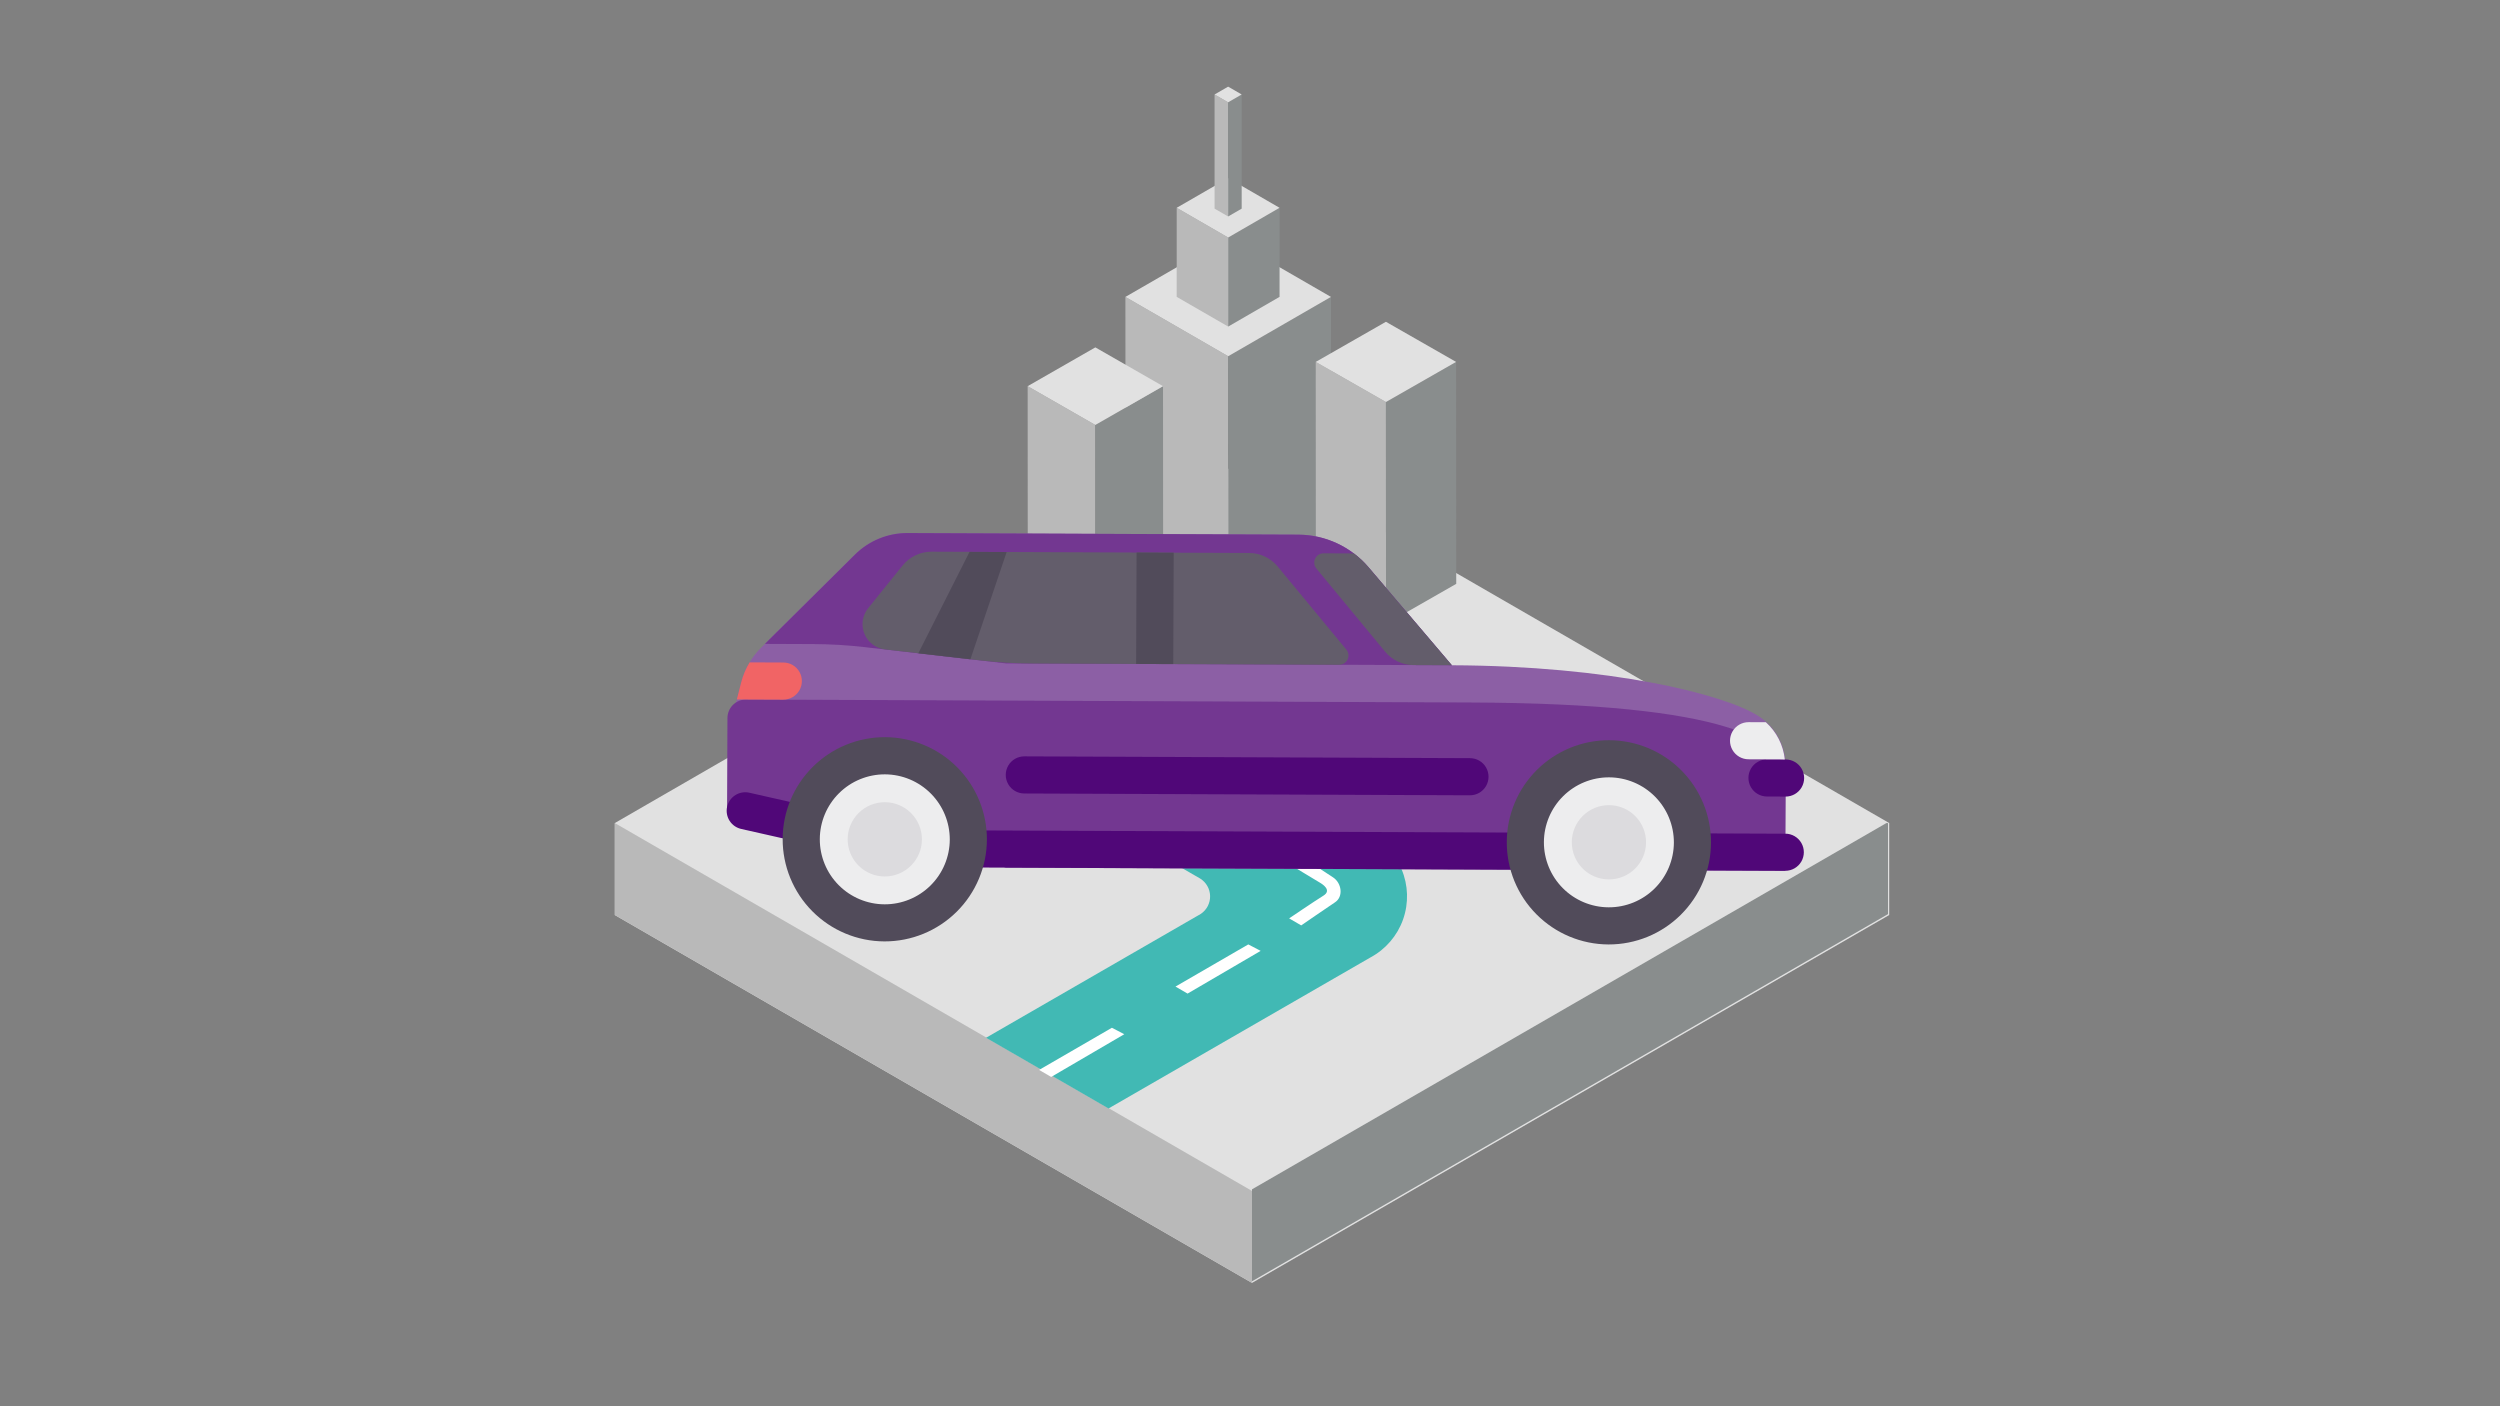 <svg id="Layer_1" data-name="Layer 1" xmlns="http://www.w3.org/2000/svg" xmlns:xlink="http://www.w3.org/1999/xlink" viewBox="0 0 1920 1080"><rect x="0" y="0" width="1920" height="1080" fill="#808080" stroke="none"/><defs><style>.cls-1,.cls-2{fill:none;}.cls-1{clip-rule:evenodd;}.cls-3{clip-path:url(#clip-path);}.cls-4{clip-path:url(#clip-path-2);}.cls-5{clip-path:url(#clip-path-3);}.cls-6{clip-path:url(#clip-path-4);}.cls-7{clip-path:url(#clip-path-5);}.cls-8{clip-path:url(#clip-path-6);}.cls-9{clip-path:url(#clip-path-7);}.cls-10{clip-path:url(#clip-path-8);}.cls-11{clip-path:url(#clip-path-9);}.cls-12{clip-path:url(#clip-path-10);}.cls-13{clip-path:url(#clip-path-11);}.cls-14{clip-path:url(#clip-path-12);}.cls-15{clip-path:url(#clip-path-13);}.cls-16{clip-path:url(#clip-path-14);}.cls-17{clip-path:url(#clip-path-15);}.cls-18{clip-path:url(#clip-path-16);}.cls-19{clip-path:url(#clip-path-17);}.cls-20{clip-path:url(#clip-path-18);}.cls-21{clip-path:url(#clip-path-19);}.cls-22{clip-path:url(#clip-path-20);}.cls-23{clip-path:url(#clip-path-21);}.cls-24{clip-path:url(#clip-path-22);}.cls-25{clip-path:url(#clip-path-23);}.cls-26{clip-path:url(#clip-path-24);}.cls-27{clip-path:url(#clip-path-25);}.cls-28{clip-path:url(#clip-path-26);}.cls-29{clip-path:url(#clip-path-27);}.cls-30{clip-path:url(#clip-path-28);}.cls-31{clip-path:url(#clip-path-29);}.cls-32{clip-path:url(#clip-path-30);}.cls-33{clip-path:url(#clip-path-31);}.cls-34{clip-path:url(#clip-path-32);}.cls-35{clip-path:url(#clip-path-33);}.cls-36{clip-path:url(#clip-path-34);}.cls-37{clip-path:url(#clip-path-35);}.cls-38{clip-path:url(#clip-path-36);}.cls-39{clip-path:url(#clip-path-37);}.cls-40{clip-path:url(#clip-path-38);}.cls-41{clip-path:url(#clip-path-39);}.cls-42{clip-path:url(#clip-path-40);}.cls-43{clip-path:url(#clip-path-41);}.cls-44{clip-path:url(#clip-path-42);}.cls-45{clip-path:url(#clip-path-43);}.cls-46{clip-path:url(#clip-path-44);}.cls-47{clip-path:url(#clip-path-45);}.cls-48{clip-path:url(#clip-path-46);}.cls-49{clip-path:url(#clip-path-47);}.cls-50{clip-path:url(#clip-path-48);}.cls-51{clip-path:url(#clip-path-49);}.cls-52{clip-path:url(#clip-path-50);}.cls-53{clip-path:url(#clip-path-51);}.cls-54{clip-path:url(#clip-path-52);}.cls-55{clip-path:url(#clip-path-53);}.cls-56{clip-path:url(#clip-path-54);}.cls-57{clip-path:url(#clip-path-55);}.cls-58{clip-path:url(#clip-path-56);}.cls-59{clip-path:url(#clip-path-57);}.cls-60{clip-path:url(#clip-path-58);}.cls-61{clip-path:url(#clip-path-59);}.cls-62{clip-path:url(#clip-path-60);}.cls-63{clip-path:url(#clip-path-61);}.cls-64{clip-path:url(#clip-path-62);}.cls-65{clip-path:url(#clip-path-63);}.cls-66{clip-path:url(#clip-path-64);}.cls-67{clip-path:url(#clip-path-65);}.cls-68{clip-path:url(#clip-path-66);}.cls-69{clip-path:url(#clip-path-67);}.cls-70{clip-path:url(#clip-path-68);}.cls-71{clip-path:url(#clip-path-69);}.cls-72{clip-path:url(#clip-path-70);}.cls-73{clip-path:url(#clip-path-71);}.cls-74{clip-path:url(#clip-path-72);}.cls-75{clip-path:url(#clip-path-73);}.cls-76{clip-path:url(#clip-path-74);}.cls-77{clip-path:url(#clip-path-75);}.cls-78{clip-path:url(#clip-path-76);}.cls-79{clip-path:url(#clip-path-77);}.cls-80{clip-path:url(#clip-path-78);}.cls-81{clip-path:url(#clip-path-79);}.cls-82{clip-path:url(#clip-path-80);}.cls-83{clip-path:url(#clip-path-81);}.cls-84{clip-path:url(#clip-path-82);}.cls-85{clip-path:url(#clip-path-83);}.cls-86{clip-path:url(#clip-path-84);}.cls-87{clip-path:url(#clip-path-85);}.cls-88{clip-path:url(#clip-path-86);}.cls-89{clip-path:url(#clip-path-87);}.cls-90{clip-path:url(#clip-path-88);}.cls-91{clip-path:url(#clip-path-89);}.cls-92{clip-path:url(#clip-path-90);}.cls-93{clip-path:url(#clip-path-91);}.cls-94{clip-path:url(#clip-path-92);}.cls-95{clip-path:url(#clip-path-93);}.cls-96{clip-path:url(#clip-path-94);}.cls-97{clip-path:url(#clip-path-95);}.cls-98{clip-path:url(#clip-path-96);}.cls-99{clip-path:url(#clip-path-97);}.cls-100{fill:#e1e1e1;}.cls-101{clip-path:url(#clip-path-98);}.cls-102{fill:#b9b9b9;}.cls-103{clip-path:url(#clip-path-100);}.cls-104{isolation:isolate;}.cls-105{clip-path:url(#clip-path-102);}.cls-106{clip-path:url(#clip-path-103);}.cls-107{clip-path:url(#clip-path-104);}.cls-108{fill:#898d8d;}.cls-109{clip-path:url(#clip-path-105);}.cls-110{fill:#41b9b4;}.cls-111{clip-path:url(#clip-path-107);}.cls-112{fill:#fff;}.cls-113{clip-path:url(#clip-path-109);}.cls-114{clip-path:url(#clip-path-111);}.cls-115{clip-path:url(#clip-path-113);}.cls-116{clip-path:url(#clip-path-115);}.cls-117{clip-path:url(#clip-path-117);}.cls-118{clip-path:url(#clip-path-119);}.cls-119{clip-path:url(#clip-path-121);}.cls-120{clip-path:url(#clip-path-123);}.cls-121{clip-path:url(#clip-path-125);}.cls-122{clip-path:url(#clip-path-127);}.cls-123{clip-path:url(#clip-path-129);}.cls-124{clip-path:url(#clip-path-131);}.cls-125{clip-path:url(#clip-path-133);}.cls-126{clip-path:url(#clip-path-134);}.cls-127{clip-path:url(#clip-path-136);}.cls-128{clip-path:url(#clip-path-138);}.cls-129{clip-path:url(#clip-path-140);}.cls-130{clip-path:url(#clip-path-142);}.cls-131{clip-path:url(#clip-path-144);}.cls-132{clip-path:url(#clip-path-146);}.cls-133{clip-path:url(#clip-path-148);}.cls-134{fill:#8c5fa5;}.cls-135{clip-path:url(#clip-path-150);}.cls-136{fill:#733791;}.cls-137{clip-path:url(#clip-path-152);}.cls-138{fill:#635d6b;}.cls-139{clip-path:url(#clip-path-154);}.cls-140{clip-path:url(#clip-path-156);}.cls-141{fill:#500778;}.cls-142{clip-path:url(#clip-path-158);}.cls-143{fill:#ededee;}.cls-144{clip-path:url(#clip-path-160);}.cls-145{fill:#514b5a;}.cls-146{clip-path:url(#clip-path-162);}.cls-147{fill:#dcdbde;}.cls-148{clip-path:url(#clip-path-164);}.cls-149{clip-path:url(#clip-path-166);}.cls-150{clip-path:url(#clip-path-168);}.cls-151{clip-path:url(#clip-path-170);}.cls-152{clip-path:url(#clip-path-172);}.cls-153{clip-path:url(#clip-path-174);}.cls-154{clip-path:url(#clip-path-176);}.cls-155{fill:#f16465;}.cls-156{clip-path:url(#clip-path-178);}.cls-157{clip-path:url(#clip-path-180);}.cls-158{clip-path:url(#clip-path-182);}</style><clipPath id="clip-path"><polygon class="cls-1" points="-1803.16 632.05 -1803.16 702.82 -1312.9 985.87 -822.64 702.82 -822.64 632.05 -1312.9 349 -1803.16 632.05"/></clipPath><clipPath id="clip-path-2"><polygon class="cls-1" points="-1312.9 985.87 -1803.16 702.82 -1803.16 632.05 -1312.9 915.11 -1312.9 985.87"/></clipPath><clipPath id="clip-path-3"><polygon class="cls-1" points="-1067.77 985.87 -822.64 985.87 -822.64 632.05 -1312.9 632.05 -1312.9 985.87 -1067.77 985.87"/></clipPath><clipPath id="clip-path-4"><path class="cls-1" d="M-955.48,525.91a71.57,71.57,0,0,0-71.57,71.57h143.13a71.57,71.57,0,0,0-71.57-71.57"/></clipPath><clipPath id="clip-path-5"><path class="cls-1" d="M-1002.6,567.95A39.38,39.38,0,0,0-1042,607.33h78.76a39.38,39.38,0,0,0-39.38-39.38"/></clipPath><clipPath id="clip-path-6"><path class="cls-1" d="M-1260.46,770.23a42.86,42.86,0,0,0-38.47,24,34.4,34.4,0,0,0-21.27-7.35,34.41,34.41,0,0,0-19.66,6.15,53.28,53.28,0,0,0-52.37-43.57,53.29,53.29,0,0,0-53.29,53.29,53.48,53.48,0,0,0,1,10.39h226.93a42.9,42.9,0,0,0-42.9-42.9"/></clipPath><clipPath id="clip-path-7"><path class="cls-1" d="M-1692.39,629.49h122.91A61.45,61.45,0,0,0-1630.94,568,61.45,61.45,0,0,0-1692.39,629.49Z"/></clipPath><clipPath id="clip-path-8"><path class="cls-1" d="M-1355.34,495.18H-1524s-25.14,113.28,32.42,213.21h21.5s-98.59-175.19,30.39-175.19,30.39,175.19,30.39,175.19h21.5c57.55-99.93,32.42-213.21,32.42-213.21"/></clipPath><clipPath id="clip-path-9"><path class="cls-1" d="M-1377.47,293.6h-.19a99,99,0,0,0-93.61,66.8l.47-.1a99,99,0,0,1,93.33-66.7"/></clipPath><clipPath id="clip-path-10"><path class="cls-1" d="M-1373.4,293.7c.9,0,1.82,0,2.72.07-.9,0-1.81,0-2.72-.07"/></clipPath><clipPath id="clip-path-11"><path class="cls-1" d="M-1377.41,318.14a27.72,27.72,0,0,1,3.4.25,27.92,27.92,0,0,0-3.19-.27l-.2,0"/></clipPath><clipPath id="clip-path-12"><path class="cls-1" d="M-1377.22,293.6h-.24a33.17,33.17,0,0,1,4.07.32,32.68,32.68,0,0,0-3.82-.33"/></clipPath><clipPath id="clip-path-13"><path class="cls-1" d="M-1372.86,318.25c-.46,0-.93,0-1.39,0l1.39,0"/></clipPath><clipPath id="clip-path-14"><path class="cls-1" d="M-1441.57,354.42l-29.23,5.89,0,.09,29.7-6a74.49,74.49,0,0,1,63.72-36.29h-.25a74.49,74.49,0,0,0-63.91,36.3"/></clipPath><clipPath id="clip-path-15"><path class="cls-1" d="M-1334.82,303.12a98.49,98.49,0,0,0-37.69-9.39,98.44,98.44,0,0,1,37.62,9.56Z"/></clipPath><clipPath id="clip-path-16"><path class="cls-1" d="M-1334.9,303.29a98.43,98.43,0,0,0-37.62-9.56l-.88,0c-1.35-.06-2.7-.1-4.07-.1a99,99,0,0,0-93.33,66.7l29.23-5.89a74.49,74.49,0,0,1,63.91-36.3h.44c1,0,2,0,3,.09h.45a74,74,0,0,1,29.33,7.51Z"/></clipPath><clipPath id="clip-path-17"><path class="cls-1" d="M-1501.34,293.6a98.59,98.59,0,0,0-42.4,9.53l9.65,22.6a74,74,0,0,1,32.75-7.61,74.49,74.49,0,0,1,63.91,36.3l29.7,6a99,99,0,0,0-93.61-66.8"/></clipPath><clipPath id="clip-path-18"><path class="cls-1" d="M-1600.33,392.58A99,99,0,0,0-1545.89,481l8-23.57a74.5,74.5,0,0,1-37.88-64.82,74.55,74.55,0,0,1,41.72-66.86l-9.65-22.6a99,99,0,0,0-56.59,89.46"/></clipPath><clipPath id="clip-path-19"><path class="cls-1" d="M-1523.84,219.91s2.21,38.19,19.81,50.79l-2.84-24.39Z"/></clipPath><clipPath id="clip-path-20"><path class="cls-1" d="M-1354.48,219.91s-2.21,38.19-19.81,50.79l2.84-24.39Z"/></clipPath><clipPath id="clip-path-21"><path class="cls-1" d="M-1439.16,308.71-1477.68,287s-38.15,136.05-46.29,208.14h84.81Z"/></clipPath><clipPath id="clip-path-22"><path class="cls-1" d="M-1439.66,308.71l38.52-21.67s38.15,136.05,46.29,208.14h-84.81Z"/></clipPath><clipPath id="clip-path-23"><path class="cls-1" d="M-1439.16,303.38h-30.08s13.44,30.21,30.08,33.85c16.64-3.63,30.08-33.85,30.08-33.85Z"/></clipPath><clipPath id="clip-path-24"><path class="cls-1" d="M-1439.16,282.28l-30.08,21.1S-1453.4,324-1439.16,324c4.38,0,19.63-6.61,30.08-20.57Z"/></clipPath><clipPath id="clip-path-25"><path class="cls-1" d="M-1504.79,219.91a13.47,13.47,0,0,0-19.05,0,13.47,13.47,0,0,0,0,19.05,13.47,13.47,0,0,0,19.05,0,13.47,13.47,0,0,0,0-19.05"/></clipPath><clipPath id="clip-path-26"><path class="cls-1" d="M-1354.48,219.91a13.47,13.47,0,0,0-19.05,0,13.47,13.47,0,0,0,0,19.05,13.47,13.47,0,0,0,19.05,0,13.47,13.47,0,0,0,0-19.05"/></clipPath><clipPath id="clip-path-27"><path class="cls-1" d="M-1423.9,308.73c20.85-7.2,42.52-17.78,52.53-37.43,6.92-13.58,7.17-29.46,7.31-44.7.1-11,.19-22.13-1.46-32.93a80.29,80.29,0,0,0-3.83-15.36c-6.87-18.85-22.41-34.18-41.09-41.51a76.75,76.75,0,0,0-28.73-5.17l-13.34,116.2,13.34,64.1c.34,0,.67,0,1,0,4.89-.12,9.63-1.63,14.25-3.23"/></clipPath><clipPath id="clip-path-28"><path class="cls-1" d="M-1468.77,137.66c-14,5.71-26.51,15.48-34.17,28.49-10.36,17.58-11,39-11,59.44.08,18.59.89,39.25,12.88,54.53s33.31,25.28,51.57,30.12a44.34,44.34,0,0,0,10.7,1.71l-5.45-65.58,16-5.45-10.5-109.27a81.54,81.54,0,0,0-30,6"/></clipPath><clipPath id="clip-path-29"><path class="cls-1" d="M-1460.59,210.37a5.67,5.67,0,0,0-5.66-5.67,5.67,5.67,0,0,0-5.66,5.67,5.67,5.67,0,0,0,5.66,5.66,5.67,5.67,0,0,0,5.66-5.66"/></clipPath><clipPath id="clip-path-30"><path class="cls-1" d="M-1404.09,210.37a5.66,5.66,0,0,0-5.66-5.67,5.66,5.66,0,0,0-5.66,5.67,5.66,5.66,0,0,0,5.66,5.66,5.66,5.66,0,0,0,5.66-5.66"/></clipPath><clipPath id="clip-path-31"><path class="cls-1" d="M-1385.06,235.73c0,3.48-5.58,6.3-12.45,6.3s-12.46-2.82-12.46-6.3,5.58-6.3,12.46-6.3,12.45,2.82,12.45,6.3"/></clipPath><clipPath id="clip-path-32"><path class="cls-1" d="M-1490.54,235.73c0,3.48,5.58,6.3,12.45,6.3s12.46-2.82,12.46-6.3-5.58-6.3-12.46-6.3-12.45,2.82-12.45,6.3"/></clipPath><clipPath id="clip-path-33"><polygon class="cls-1" points="-1444.61 246.31 -1422.19 246.31 -1428.66 240.9 -1444.61 246.31"/></clipPath><clipPath id="clip-path-34"><path class="cls-1" d="M-1372.47,457.4h31.39l8,23.57c-7,12-21.91,14.2-21.91,14.2l-4.22-29H-1372a4.28,4.28,0,0,1-.45,0,4.43,4.43,0,0,1-4.42-4.42,4.42,4.42,0,0,1,4.42-4.42"/></clipPath><clipPath id="clip-path-35"><path class="cls-1" d="M-1405.65,121.16v.62c-1.4,2.6-14.07,25.63-31,38.24-6.34,4.73-13.27,8-20.43,8.16h42.87c5.43.12,8.57,2.09,10.88,4.57,4.21,4.52,5.58,10.76,12.62,10.76a14.54,14.54,0,0,1,10.14,3.56c4.7,4.24,5.18,10.75,5.18,10.75v31.62h11.76q0-1.94,0-3.85c0-3.17,0-6.36-.06-9.56a13.39,13.39,0,0,1,7.62,2.64l1.52,1.24s0,0,0,0l.19.23a271.3,271.3,0,0,0,1.88-29.31c0-34.81-22-59.84-53.23-69.62"/></clipPath><clipPath id="clip-path-36"><path class="cls-1" d="M-1425,115.39a138.06,138.06,0,0,0-14.41,0c-2.54.13-5.07.32-7.59.6a103.3,103.3,0,0,0-11,1.78c-.34.08-1.08.36-1.83.61l-1.93.36h0a94.08,94.08,0,0,0-16.21,4.65c-28.13,10.93-47.55,35-47.51,67.61,0,6.91.65,19.07,1.66,27.51,0,.47,0,.91,0,1.39l.15-.12c0,.17,0,.36.06.53.12-.13.21-.28.34-.41a13.25,13.25,0,0,1,8.23-3.79c.41,0,.81-.09,1.21-.07-.06,3.19-.07,6.38-.06,9.54q0,1.91,0,3.85h11.76V197.81a19,19,0,0,1,2.07-6.71l2.45-3.36.06-.08c2.28-2.33,5.7-3.52,10.75-4.15s7-6.27,11.42-10.52a16.85,16.85,0,0,1,12.09-4.8s26.9.1,30.75,0c38.14-.86,52.93-26.84,58.65-41.11,1.27-3.17,2.1-5.77,2.64-7.38a30.64,30.64,0,0,0,1-4.3Z"/></clipPath><clipPath id="clip-path-37"><path class="cls-1" d="M-1375.41,229.43c0,22.25-40.62,22.85-58.33,22.06h-10c-17.7.79-58.33.18-58.33-22.06h-11.76c.21,17.55,1.68,36.45,12.85,50.68,11.91,15.18,33.31,25.28,51.57,30.12a44.27,44.27,0,0,0,10.7,1.71,44.28,44.28,0,0,0,10.7-1.71c18.25-4.84,39.66-14.95,51.57-30.12,11.17-14.23,12.63-33.13,12.84-50.68h-11.76Z"/></clipPath><clipPath id="clip-path-38"><path class="cls-1" d="M-1439.16,294.94a34.68,34.68,0,0,0,34.68-34.68h-69.37a34.68,34.68,0,0,0,34.68,34.68"/></clipPath><clipPath id="clip-path-39"><path class="cls-1" d="M-1334.9,303.29l-9.58,22.44a74,74,0,0,0-29.33-7.51,74.56,74.56,0,0,1,70.6,74.36,74.5,74.5,0,0,1-37.88,64.82l8,23.57a99,99,0,0,0,54.44-88.39,99,99,0,0,0-56.22-89.29"/></clipPath><clipPath id="clip-path-40"><path class="cls-1" d="M-1461.77,228.11a1.7,1.7,0,0,0-1.7-1.7,1.7,1.7,0,0,0-1.7,1.7,1.7,1.7,0,0,0,1.7,1.7,1.7,1.7,0,0,0,1.7-1.7"/></clipPath><clipPath id="clip-path-41"><path class="cls-1" d="M-1475.39,222.66a1.7,1.7,0,0,0-1.7-1.7,1.7,1.7,0,0,0-1.7,1.7,1.7,1.7,0,0,0,1.7,1.7,1.7,1.7,0,0,0,1.7-1.7"/></clipPath><clipPath id="clip-path-42"><path class="cls-1" d="M-1450.87,222.66a1.7,1.7,0,0,0-1.7-1.7,1.7,1.7,0,0,0-1.7,1.7,1.7,1.7,0,0,0,1.7,1.7,1.7,1.7,0,0,0,1.7-1.7"/></clipPath><clipPath id="clip-path-43"><path class="cls-1" d="M-1472.67,230.84a1.7,1.7,0,0,0-1.7-1.7,1.7,1.7,0,0,0-1.7,1.7,1.7,1.7,0,0,0,1.7,1.7,1.7,1.7,0,0,0,1.7-1.7"/></clipPath><clipPath id="clip-path-44"><path class="cls-1" d="M-1480.84,236.29a1.7,1.7,0,0,0-1.7-1.7,1.7,1.7,0,0,0-1.7,1.7,1.7,1.7,0,0,0,1.7,1.7,1.7,1.7,0,0,0,1.7-1.7"/></clipPath><clipPath id="clip-path-45"><path class="cls-1" d="M-1456.32,236.29a1.7,1.7,0,0,0-1.7-1.7,1.7,1.7,0,0,0-1.7,1.7,1.7,1.7,0,0,0,1.7,1.7,1.7,1.7,0,0,0,1.7-1.7"/></clipPath><clipPath id="clip-path-46"><path class="cls-1" d="M-1410,228.11a1.7,1.7,0,0,1,1.7-1.7,1.7,1.7,0,0,1,1.7,1.7,1.7,1.7,0,0,1-1.7,1.7,1.7,1.7,0,0,1-1.7-1.7"/></clipPath><clipPath id="clip-path-47"><path class="cls-1" d="M-1396.42,222.66a1.7,1.7,0,0,1,1.7-1.7,1.7,1.7,0,0,1,1.7,1.7,1.7,1.7,0,0,1-1.7,1.7,1.7,1.7,0,0,1-1.7-1.7"/></clipPath><clipPath id="clip-path-48"><path class="cls-1" d="M-1420.94,222.66a1.7,1.7,0,0,1,1.7-1.7,1.7,1.7,0,0,1,1.7,1.7,1.7,1.7,0,0,1-1.7,1.7,1.7,1.7,0,0,1-1.7-1.7"/></clipPath><clipPath id="clip-path-49"><path class="cls-1" d="M-1399.14,230.84a1.7,1.7,0,0,1,1.7-1.7,1.7,1.7,0,0,1,1.7,1.7,1.7,1.7,0,0,1-1.7,1.7,1.7,1.7,0,0,1-1.7-1.7"/></clipPath><clipPath id="clip-path-50"><path class="cls-1" d="M-1391,236.29a1.7,1.7,0,0,1,1.7-1.7,1.7,1.7,0,0,1,1.7,1.7,1.7,1.7,0,0,1-1.7,1.7,1.7,1.7,0,0,1-1.7-1.7"/></clipPath><clipPath id="clip-path-51"><path class="cls-1" d="M-1415.49,236.29a1.7,1.7,0,0,1,1.7-1.7,1.7,1.7,0,0,1,1.7,1.7,1.7,1.7,0,0,1-1.7,1.7,1.7,1.7,0,0,1-1.7-1.7"/></clipPath><clipPath id="clip-path-52"><path class="cls-1" d="M-1524,495.18s-25.14,113.28,32.42,213.21h21.5s-98.59-175.19,30.39-175.19v-38Z"/></clipPath><clipPath id="clip-path-53"><path class="cls-1" d="M-1355.34,495.18s25.14,113.28-32.42,213.21h-21.5s98.59-175.19-30.39-175.19v-38Z"/></clipPath><clipPath id="clip-path-54"><path class="cls-1" d="M-1464.1,711.33a7.81,7.81,0,0,0-6.11-2.94h-21.35s-13.72,6.18-21-1.81a10.73,10.73,0,0,0-8.4-4,10.75,10.75,0,0,0-10.75,10.75A10.75,10.75,0,0,0-1521,724h50.76a7.83,7.83,0,0,0,7.83-7.83,7.8,7.8,0,0,0-1.71-4.89"/></clipPath><clipPath id="clip-path-55"><path class="cls-1" d="M-1415.21,711.33a7.81,7.81,0,0,1,6.11-2.94h21.35s13.72,6.18,21-1.81a10.73,10.73,0,0,1,8.4-4,10.75,10.75,0,0,1,10.75,10.75A10.75,10.75,0,0,1-1358.34,724h-50.76a7.83,7.83,0,0,1-7.83-7.83,7.8,7.8,0,0,1,1.71-4.89"/></clipPath><clipPath id="clip-path-56"><path class="cls-1" d="M-1506.54,457.4h-31.39l-8,23.57c7,12,21.91,14.2,21.91,14.2l4.22-29H-1507a4.28,4.28,0,0,0,.45,0,4.43,4.43,0,0,0,4.42-4.42,4.42,4.42,0,0,0-4.42-4.42"/></clipPath><clipPath id="clip-path-57"><rect class="cls-2" x="-1290.87" y="119.27" width="95.11" height="186.11"/></clipPath><clipPath id="clip-path-58"><rect class="cls-2" x="-1199.81" y="119.27" width="95.09" height="186.16"/></clipPath><clipPath id="clip-path-59"><path class="cls-1" d="M-1117.44,491.63h-160.91s-24,108.09,30.93,203.44h20.52s-94.08-167.16,29-167.16,29,167.16,29,167.16h20.52c54.92-95.35,30.93-203.44,30.93-203.44"/></clipPath><clipPath id="clip-path-60"><path class="cls-1" d="M-1278.34,491.63s-24,108.09,30.93,203.44h20.52s-94.08-167.16,29-167.16V491.63Z"/></clipPath><clipPath id="clip-path-61"><path class="cls-1" d="M-1117.44,491.63s24,108.09-30.93,203.44h-20.52s94.08-167.16-29-167.16V491.63Z"/></clipPath><clipPath id="clip-path-62"><path class="cls-1" d="M-1221.21,697.88a7.45,7.45,0,0,0-5.83-2.81h-20.37s-13.09,5.9-20-1.73a10.24,10.24,0,0,0-8-3.85,10.26,10.26,0,0,0-10.26,10.26A10.26,10.26,0,0,0-1275.47,710H-1227a7.47,7.47,0,0,0,7.47-7.47,7.44,7.44,0,0,0-1.63-4.66"/></clipPath><clipPath id="clip-path-63"><path class="cls-1" d="M-1174.56,697.88a7.46,7.46,0,0,1,5.83-2.81h20.37s13.09,5.9,20-1.73a10.24,10.24,0,0,1,8-3.85A10.26,10.26,0,0,1-1110,699.75,10.26,10.26,0,0,1-1120.3,710h-48.43a7.47,7.47,0,0,1-7.47-7.47,7.44,7.44,0,0,1,1.63-4.66"/></clipPath><clipPath id="clip-path-64"><path class="cls-1" d="M-1104.71,212.35a93.08,93.08,0,0,0-93.08-93.08c-.68,0-1.34,0-2,.05l-23.77,78.35,23.77,107.71c.67,0,1.34.05,2,.05a93.08,93.08,0,0,0,93.08-93.08"/></clipPath><clipPath id="clip-path-65"><path class="cls-1" d="M-1289.88,226s4.61,55.57-28.41,63c0,0,30.69,44.28,100.11,20.08l-10-46.77Z"/></clipPath><clipPath id="clip-path-66"><path class="cls-1" d="M-1105.83,226s-4.61,55.57,28.41,63c0,0-30.69,44.28-100.11,20.08l10-46.77Z"/></clipPath><clipPath id="clip-path-67"><path class="cls-1" d="M-1350.67,384.1a95.37,95.37,0,0,0-.52,9.88,94.19,94.19,0,0,0,51.82,84.13l7.57-22.44A70.91,70.91,0,0,1-1327.85,394a71.15,71.15,0,0,1,.7-9.88Z"/></clipPath><clipPath id="clip-path-68"><path class="cls-1" d="M-1298.22,450.73c.88-4.94-2.11-9.56-4.59-12.11-3.12-3.21-5.85-6.58-12.9-5.68-4.15,6.11-10.51,12.42-16.67,17.63-.26,4.31-2,12.4.76,15.17s16.44,2.47,16.44,2.47Z"/></clipPath><clipPath id="clip-path-69"><path class="cls-1" d="M-1231.73,303.2l-4.79,23a71.19,71.19,0,0,1,40.38,31.5l28.27,5.69a94.42,94.42,0,0,0-63.85-60.15"/></clipPath><clipPath id="clip-path-70"><path class="cls-1" d="M-1257,299.77a94.22,94.22,0,0,0-93.69,84.33h23.53a71,71,0,0,1,70.17-61,70.57,70.57,0,0,1,20.45,3l4.79-23a94.23,94.23,0,0,0-25.25-3.44"/></clipPath><clipPath id="clip-path-71"><path class="cls-1" d="M-1198.27,314.15l36.66-20.63s36.31,129.49,44.06,198.11h-80.72Z"/></clipPath><clipPath id="clip-path-72"><path class="cls-1" d="M-1189.36,325.71a94.05,94.05,0,0,0-16,25.34l18.77,16.7a70.45,70.45,0,0,1,15-26.94l.48-.51-21.22-3.75Z"/></clipPath><clipPath id="clip-path-73"><path class="cls-1" d="M-1073.34,302.78c-19.73-4.74-38.71-11.11-59.31-8A93.82,93.82,0,0,0-1189,325.3l-.35.41-2.95,10.84,21.22,3.75a71.36,71.36,0,0,1,55.94-23.14c23.29,1.12,43.6,12.57,67.64,9a94.26,94.26,0,0,0,26.76-8.21l-10.86-20.76a71.38,71.38,0,0,1-41.73,5.63"/></clipPath><clipPath id="clip-path-74"><path class="cls-1" d="M-1197.79,314.15l-36.66-20.63s-36.31,129.49-44.06,198.11h80.72Z"/></clipPath><clipPath id="clip-path-75"><path class="cls-1" d="M-1226.42,309.08h6.5l-8.26-12-20.1,14.29,23.34,14.37-3.24,23.67,30.38,80v-88c-15.83-3.46-28.63-32.22-28.63-32.22"/></clipPath><clipPath id="clip-path-76"><path class="cls-1" d="M-1169.16,309.08h-6.5l8.26-12,20.1,14.29-23.34,14.37,3.24,23.67-30.38,80v-88c15.83-3.46,28.63-32.22,28.63-32.22"/></clipPath><clipPath id="clip-path-77"><path class="cls-1" d="M-1197.79,309.08h-28.63s12.79,28.76,28.63,32.22c15.83-3.46,28.63-32.22,28.63-32.22Z"/></clipPath><clipPath id="clip-path-78"><path class="cls-1" d="M-1197.79,289l-28.63,20.08s15.07,19.58,28.63,19.58c4.16,0,18.69-6.29,28.63-19.58Z"/></clipPath><clipPath id="clip-path-79"><path class="cls-1" d="M-1260.25,229.63a12.82,12.82,0,0,0-18.14,0,12.82,12.82,0,0,0,0,18.13,12.82,12.82,0,0,0,18.14,0,12.82,12.82,0,0,0,0-18.13"/></clipPath><clipPath id="clip-path-80"><path class="cls-1" d="M-1117.2,229.63a12.82,12.82,0,0,0-18.13,0,12.82,12.82,0,0,0,0,18.13,12.82,12.82,0,0,0,18.13,0,12.82,12.82,0,0,0,0-18.13"/></clipPath><clipPath id="clip-path-81"><path class="cls-1" d="M-1183.27,314.17c19.84-6.85,40.47-16.92,50-35.63,6.58-12.93,6.82-28,7-42.54.1-10.44.19-21.07-1.39-31.34a76.32,76.32,0,0,0-3.65-14.62c-6.53-17.94-21.33-32.53-39.1-39.51a73.08,73.08,0,0,0-27.34-4.92l-12.7,110.59,12.7,61c.32,0,.64,0,1,0,4.65-.11,9.17-1.56,13.57-3.08"/></clipPath><clipPath id="clip-path-82"><path class="cls-1" d="M-1226,151.35c-13.3,5.44-25.23,14.74-32.53,27.12-9.86,16.73-10.51,37.15-10.43,56.57.07,17.69.84,37.36,12.25,51.9s31.71,24.06,49.08,28.67a42.22,42.22,0,0,0,10.19,1.63l-5.19-62.42,15.18-5.19-10-104a77.62,77.62,0,0,0-28.56,5.72"/></clipPath><clipPath id="clip-path-83"><path class="cls-1" d="M-1218.18,220.56a5.39,5.39,0,0,0-5.39-5.39,5.39,5.39,0,0,0-5.39,5.39,5.39,5.39,0,0,0,5.39,5.39,5.39,5.39,0,0,0,5.39-5.39"/></clipPath><clipPath id="clip-path-84"><path class="cls-1" d="M-1164.42,220.56a5.39,5.39,0,0,0-5.39-5.39,5.39,5.39,0,0,0-5.39,5.39,5.39,5.39,0,0,0,5.39,5.39,5.39,5.39,0,0,0,5.39-5.39"/></clipPath><clipPath id="clip-path-85"><path class="cls-1" d="M-1146.3,244.7c0,3.31-5.31,6-11.85,6s-11.86-2.68-11.86-6,5.31-6,11.86-6,11.85,2.68,11.85,6"/></clipPath><clipPath id="clip-path-86"><path class="cls-1" d="M-1246.7,244.7c0,3.31,5.31,6,11.85,6s11.85-2.68,11.85-6-5.31-6-11.85-6-11.85,2.68-11.85,6"/></clipPath><clipPath id="clip-path-87"><polygon class="cls-1" points="-1202.98 254.76 -1181.64 254.76 -1187.8 249.62 -1202.98 254.76"/></clipPath><clipPath id="clip-path-88"><path class="cls-1" d="M-1291.8,455.67h29.88v8.38h-12.59l-4,27.58s-14.22-2.05-20.86-13.52Z"/></clipPath><clipPath id="clip-path-89"><path class="cls-1" d="M-1261.92,455.67a4.21,4.21,0,0,1,4.21,4.21,4.21,4.21,0,0,1-4.21,4.21,4.21,4.21,0,0,1-4.21-4.21,4.21,4.21,0,0,1,4.21-4.21"/></clipPath><clipPath id="clip-path-90"><path class="cls-1" d="M-963.91,216a18.9,18.9,0,0,0,1-6.13,19,19,0,0,0-19-19,19,19,0,0,0-19,19,18.86,18.86,0,0,0,3.15,10.46h0l0,.07.1.14,6.73,10a70.61,70.61,0,0,1-17.83,49.55,70.23,70.23,0,0,1-23,17.08l10.86,20.76a93.87,93.87,0,0,0,29.6-22.33c16.89-19,23.68-41.53,22.72-65.06l4.54-14.5Z"/></clipPath><clipPath id="clip-path-91"><path class="cls-1" d="M-996.47,170.35a4.32,4.32,0,0,0-4.32,4.32v40.41h8.64V174.68a4.32,4.32,0,0,0-4.32-4.32"/></clipPath><clipPath id="clip-path-92"><path class="cls-1" d="M-975.49,205.64h-26.34a1.56,1.56,0,0,0-1.54,1.22,22.63,22.63,0,0,0-.47,4.53,26.41,26.41,0,0,0,1.17,7.79c1.64,5.23,9.45,2.9,9.55-2.59a1.56,1.56,0,0,1,1.56-1.53h16V215h0c2.88,0,5.21-1.77,5.21-4.65s-2.33-4.7-5.21-4.7"/></clipPath><clipPath id="clip-path-93"><path class="cls-1" d="M-1197.79,301a33,33,0,0,0,33-33h-66a33,33,0,0,0,33,33"/></clipPath><clipPath id="clip-path-94"><path class="cls-1" d="M-1196.78,181.88s-23.12,30.46-87.65,48.64c0,0-15.56-103.17,87.65-92.52Z"/></clipPath><clipPath id="clip-path-95"><path class="cls-1" d="M-1198.8,181.88s23.12,30.46,87.65,48.64c0,0,15.56-104.45-87.65-93.8Z"/></clipPath><clipPath id="clip-path-96"><polygon class="cls-1" points="472.17 632.1 472.17 702.74 961.54 985.28 1450.91 702.74 1450.91 632.1 961.54 349.56 472.17 632.1"/></clipPath><clipPath id="clip-path-97"><rect class="cls-2" x="-2769.04" y="-3714.62" width="7448.38" height="6697.72"/></clipPath><clipPath id="clip-path-98"><polygon class="cls-1" points="961.54 985.28 472.17 702.74 472.17 632.1 961.54 914.64 961.54 985.28"/></clipPath><clipPath id="clip-path-100"><polygon class="cls-1" points="1206.22 985.28 1450.91 985.28 1450.91 632.1 961.54 632.1 961.54 985.28 1206.22 985.28"/></clipPath><clipPath id="clip-path-102"><rect class="cls-2" x="955.15" y="626.39" width="500.44" height="360.78"/></clipPath><clipPath id="clip-path-103"><polygon class="cls-1" points="960.63 984.56 1450 702.02 1450 631.39 960.63 913.93 960.63 984.56"/></clipPath><clipPath id="clip-path-104"><rect class="cls-2" x="960.97" y="626.39" width="494.62" height="360.78"/></clipPath><clipPath id="clip-path-105"><path class="cls-1" d="M922.27,701.84,757.3,797l94.05,54.3,201.18-116a53.29,53.29,0,0,0-2.91-95.35L945.44,579.84l-94.05,54.3,70.37,40.6a16.17,16.17,0,0,1,.51,27.1Z"/></clipPath><clipPath id="clip-path-107"><polygon class="cls-1" points="807.3 827.09 863.45 794.28 853.94 789.32 798.03 821.7 807.3 827.09"/></clipPath><clipPath id="clip-path-109"><polygon class="cls-1" points="912.05 763.08 968.19 730.27 958.68 725.31 902.77 757.69 912.05 763.08"/></clipPath><clipPath id="clip-path-111"><path class="cls-1" d="M999.33,710.71s19.45-13.41,26-17.76,5.11-14.73-1.54-19.13-22.3-14.76-23.14-14.35-8.4,5.49-8.4,5.49,18.78,11.38,21.21,12.79,9.57,6,2.88,10.14-26.29,17.43-26.29,17.43Z"/></clipPath><clipPath id="clip-path-113"><polyline class="cls-1" points="953.1 640.88 896.96 608.07 906.46 603.11 962.37 635.49"/></clipPath><clipPath id="clip-path-115"><polygon class="cls-1" points="943.34 525.64 943.25 273.6 864.31 228.03 864.46 480.04 943.34 525.64"/></clipPath><clipPath id="clip-path-117"><polygon class="cls-1" points="1022.18 228.03 943.25 273.6 943.34 525.64 1022.33 480.04 1022.18 228.03"/></clipPath><clipPath id="clip-path-119"><polygon class="cls-1" points="864.31 228.03 943.25 182.46 1022.18 228.03 943.25 273.6 864.31 228.03"/></clipPath><clipPath id="clip-path-121"><polygon class="cls-1" points="903.7 227.99 903.7 159.59 943.24 182.42 943.24 250.81 903.7 227.99"/></clipPath><clipPath id="clip-path-123"><polygon class="cls-1" points="982.7 159.59 943.24 182.42 943.24 250.81 982.7 227.99 982.7 159.59"/></clipPath><clipPath id="clip-path-125"><polygon class="cls-1" points="943.24 182.42 982.7 159.59 943.24 136.76 903.7 159.59 943.24 182.42"/></clipPath><clipPath id="clip-path-127"><polygon class="cls-1" points="932.79 160.24 932.79 72.56 943.21 78.58 943.21 166.25 932.79 160.24"/></clipPath><clipPath id="clip-path-129"><polygon class="cls-1" points="953.61 72.56 943.21 78.58 943.21 166.25 953.61 160.24 953.61 72.56"/></clipPath><clipPath id="clip-path-131"><rect class="cls-2" x="932.79" y="66.54" width="20.82" height="12.03"/></clipPath><clipPath id="clip-path-133"><rect class="cls-2" x="931.87" y="61.94" width="23.28" height="17.46"/></clipPath><clipPath id="clip-path-134"><polygon class="cls-1" points="943.21 78.58 953.61 72.56 943.21 66.54 932.79 72.56 943.21 78.58"/></clipPath><clipPath id="clip-path-136"><polygon class="cls-1" points="1064.45 479.23 1064.39 308.77 1010.48 277.95 1010.58 448.39 1064.45 479.23"/></clipPath><clipPath id="clip-path-138"><polygon class="cls-1" points="1118.29 277.95 1064.39 308.77 1064.45 479.23 1118.39 448.39 1118.29 277.95"/></clipPath><clipPath id="clip-path-140"><polygon class="cls-1" points="1010.48 277.95 1064.39 247.13 1118.29 277.95 1064.39 308.77 1010.48 277.95"/></clipPath><clipPath id="clip-path-142"><polygon class="cls-1" points="841.28 491.15 841.22 326.38 789.24 296.58 789.33 461.34 841.28 491.15"/></clipPath><clipPath id="clip-path-144"><polygon class="cls-1" points="893.2 296.58 841.22 326.38 841.28 491.15 893.3 461.34 893.2 296.58"/></clipPath><clipPath id="clip-path-146"><polygon class="cls-1" points="789.24 296.58 841.22 266.79 893.2 296.58 841.22 326.38 789.24 296.58"/></clipPath><clipPath id="clip-path-148"><path class="cls-1" d="M1349.91,549.57c-26.79-16.65-113.34-38.16-234.91-38.65l-63.92-75.18a71.3,71.3,0,0,0-54-25.12L697,409.4a57,57,0,0,0-40.4,16.54l-72.23,71.65A57.06,57.06,0,0,0,569.24,524l-10.6,41.67L772.13,666.38l598.9,2.44.33-80.61a45.23,45.23,0,0,0-21.45-38.64"/></clipPath><clipPath id="clip-path-150"><path class="cls-1" d="M1051.08,435.73a71.29,71.29,0,0,0-54-25.12L697,409.39a57,57,0,0,0-40.4,16.54l-69.12,68.57,37.29.15A356.67,356.67,0,0,1,664.1,497l108.66,12.52L1115,510.91Z"/></clipPath><clipPath id="clip-path-152"><path class="cls-1" d="M1028.47,510.56l-236.76-1a341.94,341.94,0,0,1-37.78-2.25l-74.18-8.55a19.55,19.55,0,0,1-13-31.69l26.43-32.77a28.55,28.55,0,0,1,22.31-10.61l243.87,1a28.51,28.51,0,0,1,21.87,10.35L1034,498.89a7.13,7.13,0,0,1-5.52,11.67"/></clipPath><clipPath id="clip-path-154"><path class="cls-1" d="M1371.32,597.51c.12-28.52-42.55-57.21-242.18-58L573,537.23a14.26,14.26,0,0,0-14.32,14.2l-.3,71.3,270.82,29.62,541.86,2.2Z"/></clipPath><clipPath id="clip-path-156"><path class="cls-1" d="M1371.14,640.29,702.5,637.57,575.81,608.88a14.26,14.26,0,1,0-6.29,27.81l128.22,29a14,14,0,0,0,3.09.36l670.2,2.73a14.26,14.26,0,0,0,.12-28.52"/></clipPath><clipPath id="clip-path-158"><path class="cls-1" d="M679.79,579.25a65.36,65.36,0,1,1-65.62,65.09,65.36,65.36,0,0,1,65.62-65.09"/></clipPath><clipPath id="clip-path-160"><path class="cls-1" d="M679.73,594.7a49.91,49.91,0,1,0,49.7,50.11,50,50,0,0,0-49.7-50.11M679.2,723a78.43,78.43,0,1,1,78.74-78.11A78.51,78.51,0,0,1,679.2,723"/></clipPath><clipPath id="clip-path-162"><path class="cls-1" d="M679.64,616.09A28.52,28.52,0,1,1,651,644.49a28.52,28.52,0,0,1,28.63-28.4"/></clipPath><clipPath id="clip-path-164"><path class="cls-1" d="M1128.84,610.79,786.61,609.4a14.26,14.26,0,0,1,.12-28.52L1129,582.27a14.26,14.26,0,0,1-.12,28.52"/></clipPath><clipPath id="clip-path-166"><path class="cls-1" d="M1371.26,611.78l-14.26-.06a14.26,14.26,0,0,1,.12-28.52l14.26.06a14.26,14.26,0,0,1-.12,28.52"/></clipPath><clipPath id="clip-path-168"><rect class="cls-2" x="844.23" y="452.94" width="85.56" height="28.52" transform="translate(416.22 1352.32) rotate(-89.77)"/></clipPath><clipPath id="clip-path-170"><path class="cls-1" d="M1356.18,554.67l-13.21-.05a14.26,14.26,0,0,0-.12,28.52l27.88.11a44.67,44.67,0,0,0-14.55-28.58"/></clipPath><clipPath id="clip-path-172"><path class="cls-1" d="M1051.08,435.73a71.26,71.26,0,0,0-11.32-10.68l-23.27-.1a7.13,7.13,0,0,0-5.52,11.67l52.75,63.82a28.52,28.52,0,0,0,21.87,10.35l29.42.12Z"/></clipPath><clipPath id="clip-path-174"><polygon class="cls-1" points="745.27 506.35 773.11 423.97 744.59 423.85 705.25 501.74 745.27 506.35"/></clipPath><clipPath id="clip-path-176"><path class="cls-1" d="M569.24,524l-3.36,13.18,35.64.15a14.26,14.26,0,1,0,.12-28.52l-25.94-.11a56.9,56.9,0,0,0-6.46,15.3"/></clipPath><clipPath id="clip-path-178"><path class="cls-1" d="M1235.91,581.51a65.36,65.36,0,1,1-65.62,65.09,65.36,65.36,0,0,1,65.62-65.09"/></clipPath><clipPath id="clip-path-180"><path class="cls-1" d="M1235.84,597a49.91,49.91,0,1,0,49.7,50.11,50,50,0,0,0-49.7-50.11m-.52,128.34a78.43,78.43,0,1,1,78.74-78.11,78.51,78.51,0,0,1-78.74,78.11"/></clipPath><clipPath id="clip-path-182"><path class="cls-1" d="M1235.76,618.35a28.52,28.52,0,1,1-28.63,28.4,28.52,28.52,0,0,1,28.63-28.4"/></clipPath></defs><title>ilustracoes_caixa_am5SVG</title><g class="cls-98"><g class="cls-99"><rect class="cls-100" x="443.07" y="320.47" width="1036.93" height="693.9"/></g></g><g class="cls-101"><g class="cls-99"><rect class="cls-102" x="443.07" y="603.01" width="547.56" height="411.36"/></g></g><g class="cls-103"><g class="cls-99"><g class="cls-104"><g class="cls-105"><g class="cls-106"><g class="cls-107"><rect class="cls-108" x="931.54" y="602.29" width="547.56" height="411.36"/></g></g></g></g></g></g><g class="cls-109"><g class="cls-99"><rect class="cls-110" x="728.2" y="550.74" width="381.54" height="329.66"/></g></g><g class="cls-111"><g class="cls-99"><rect class="cls-112" x="768.94" y="760.23" width="123.61" height="95.95"/></g></g><g class="cls-113"><g class="cls-99"><rect class="cls-112" x="873.68" y="696.22" width="123.61" height="95.95"/></g></g><g class="cls-114"><g class="cls-99"><rect class="cls-112" x="960.97" y="630.36" width="97.73" height="109.44"/></g></g><g class="cls-115"><g class="cls-99"><rect class="cls-112" x="867.86" y="574.02" width="123.61" height="95.95"/></g></g><g class="cls-116"><g class="cls-99"><rect class="cls-102" x="835.22" y="198.93" width="137.22" height="355.8"/></g></g><g class="cls-117"><g class="cls-99"><rect class="cls-108" x="914.15" y="198.93" width="137.27" height="355.8"/></g></g><g class="cls-118"><g class="cls-99"><rect class="cls-100" x="835.22" y="153.36" width="216.06" height="149.34"/></g></g><g class="cls-119"><g class="cls-99"><rect class="cls-102" x="874.6" y="130.5" width="97.73" height="149.41"/></g></g><g class="cls-120"><g class="cls-99"><rect class="cls-108" x="914.14" y="130.5" width="97.65" height="149.41"/></g></g><g class="cls-121"><g class="cls-99"><rect class="cls-100" x="874.6" y="107.67" width="137.19" height="103.85"/></g></g><g class="cls-122"><g class="cls-99"><rect class="cls-102" x="903.69" y="43.46" width="68.61" height="151.89"/></g></g><g class="cls-123"><g class="cls-99"><rect class="cls-108" x="914.11" y="43.46" width="68.59" height="151.89"/></g></g><g class="cls-124"><g class="cls-99"><g class="cls-104"><g class="cls-125"><g class="cls-126"><g class="cls-125"><rect class="cls-100" x="903.69" y="37.45" width="79.01" height="70.22"/></g></g></g></g></g></g><g class="cls-127"><g class="cls-99"><rect class="cls-102" x="981.38" y="248.85" width="112.16" height="259.47"/></g></g><g class="cls-128"><g class="cls-99"><rect class="cls-108" x="1035.29" y="248.85" width="112.2" height="259.47"/></g></g><g class="cls-129"><g class="cls-99"><rect class="cls-100" x="981.38" y="218.03" width="166.01" height="119.84"/></g></g><g class="cls-130"><g class="cls-99"><rect class="cls-102" x="760.14" y="267.48" width="110.24" height="252.76"/></g></g><g class="cls-131"><g class="cls-99"><rect class="cls-108" x="812.12" y="267.48" width="110.27" height="252.76"/></g></g><g class="cls-132"><g class="cls-99"><rect class="cls-100" x="760.14" y="237.69" width="162.16" height="117.78"/></g></g><g class="cls-133"><g class="cls-99"><rect class="cls-134" x="690.86" y="193.91" width="579.62" height="771.12" transform="translate(-93.59 958.23) rotate(-50)"/></g></g><g class="cls-135"><g class="cls-99"><rect class="cls-136" x="655.73" y="259.58" width="402.23" height="472.85" transform="translate(-73.88 833.57) rotate(-50)"/></g></g><g class="cls-137"><g class="cls-99"><rect class="cls-138" x="698.83" y="302.75" width="304.55" height="366.6" transform="translate(-68.31 825.61) rotate(-50)"/></g></g><g class="cls-139"><g class="cls-99"><rect class="cls-136" x="658.32" y="227.29" width="609.94" height="750.1" transform="translate(-117.32 953.08) rotate(-50)"/></g></g><g class="cls-140"><g class="cls-99"><rect class="cls-141" x="684.08" y="279.3" width="575.59" height="718.75" transform="translate(-142.08 972.64) rotate(-50)"/></g></g><g class="cls-142"><g class="cls-99"><rect class="cls-143" x="585.07" y="550.15" width="188.91" height="188.91" transform="translate(-251.06 750.8) rotate(-50)"/></g></g><g class="cls-144"><g class="cls-99"><rect class="cls-145" x="572.03" y="537.12" width="214.98" height="214.98" transform="translate(-251.07 750.81) rotate(-50)"/></g></g><g class="cls-146"><g class="cls-99"><rect class="cls-147" x="621.91" y="586.99" width="115.23" height="115.23" transform="translate(-251.06 750.8) rotate(-50)"/></g></g><g class="cls-148"><g class="cls-99"><rect class="cls-141" x="804.97" y="420.95" width="305.62" height="349.77" transform="translate(-114.3 946.54) rotate(-50)"/></g></g><g class="cls-149"><g class="cls-99"><rect class="cls-141" x="1316.27" y="548.65" width="95.83" height="97.67" transform="translate(29.6 1258.46) rotate(-50)"/></g></g><g class="cls-150"><g class="cls-99"><rect class="cls-145" x="815.91" y="399.78" width="142.2" height="134.84" transform="translate(-41.05 846.38) rotate(-50)"/></g></g><g class="cls-151"><g class="cls-99"><rect class="cls-143" x="1304.87" y="520.64" width="91.87" height="103" transform="translate(44.24 1239.16) rotate(-50)"/></g></g><g class="cls-152"><g class="cls-99"><rect class="cls-138" x="1010.84" y="375.37" width="101.12" height="191.48" transform="translate(18.26 981.36) rotate(-50)"/></g></g><g class="cls-153"><g class="cls-99"><rect class="cls-145" x="662.96" y="410.74" width="161.39" height="111.74" transform="translate(-91.8 736.36) rotate(-50)"/></g></g><g class="cls-154"><g class="cls-99"><rect class="cls-155" x="536.54" y="475.04" width="106.21" height="101.51" transform="translate(-192.15 639.52) rotate(-50)"/></g></g><g class="cls-156"><g class="cls-99"><rect class="cls-143" x="1141.19" y="552.41" width="188.91" height="188.91" transform="translate(-54.15 1177.62) rotate(-50)"/></g></g><g class="cls-157"><g class="cls-99"><rect class="cls-145" x="1128.15" y="539.38" width="214.98" height="214.98" transform="translate(-54.15 1177.62) rotate(-50)"/></g></g><g class="cls-158"><g class="cls-99"><rect class="cls-147" x="1178.02" y="589.25" width="115.23" height="115.23" transform="translate(-54.14 1177.62) rotate(-50)"/></g></g></svg>